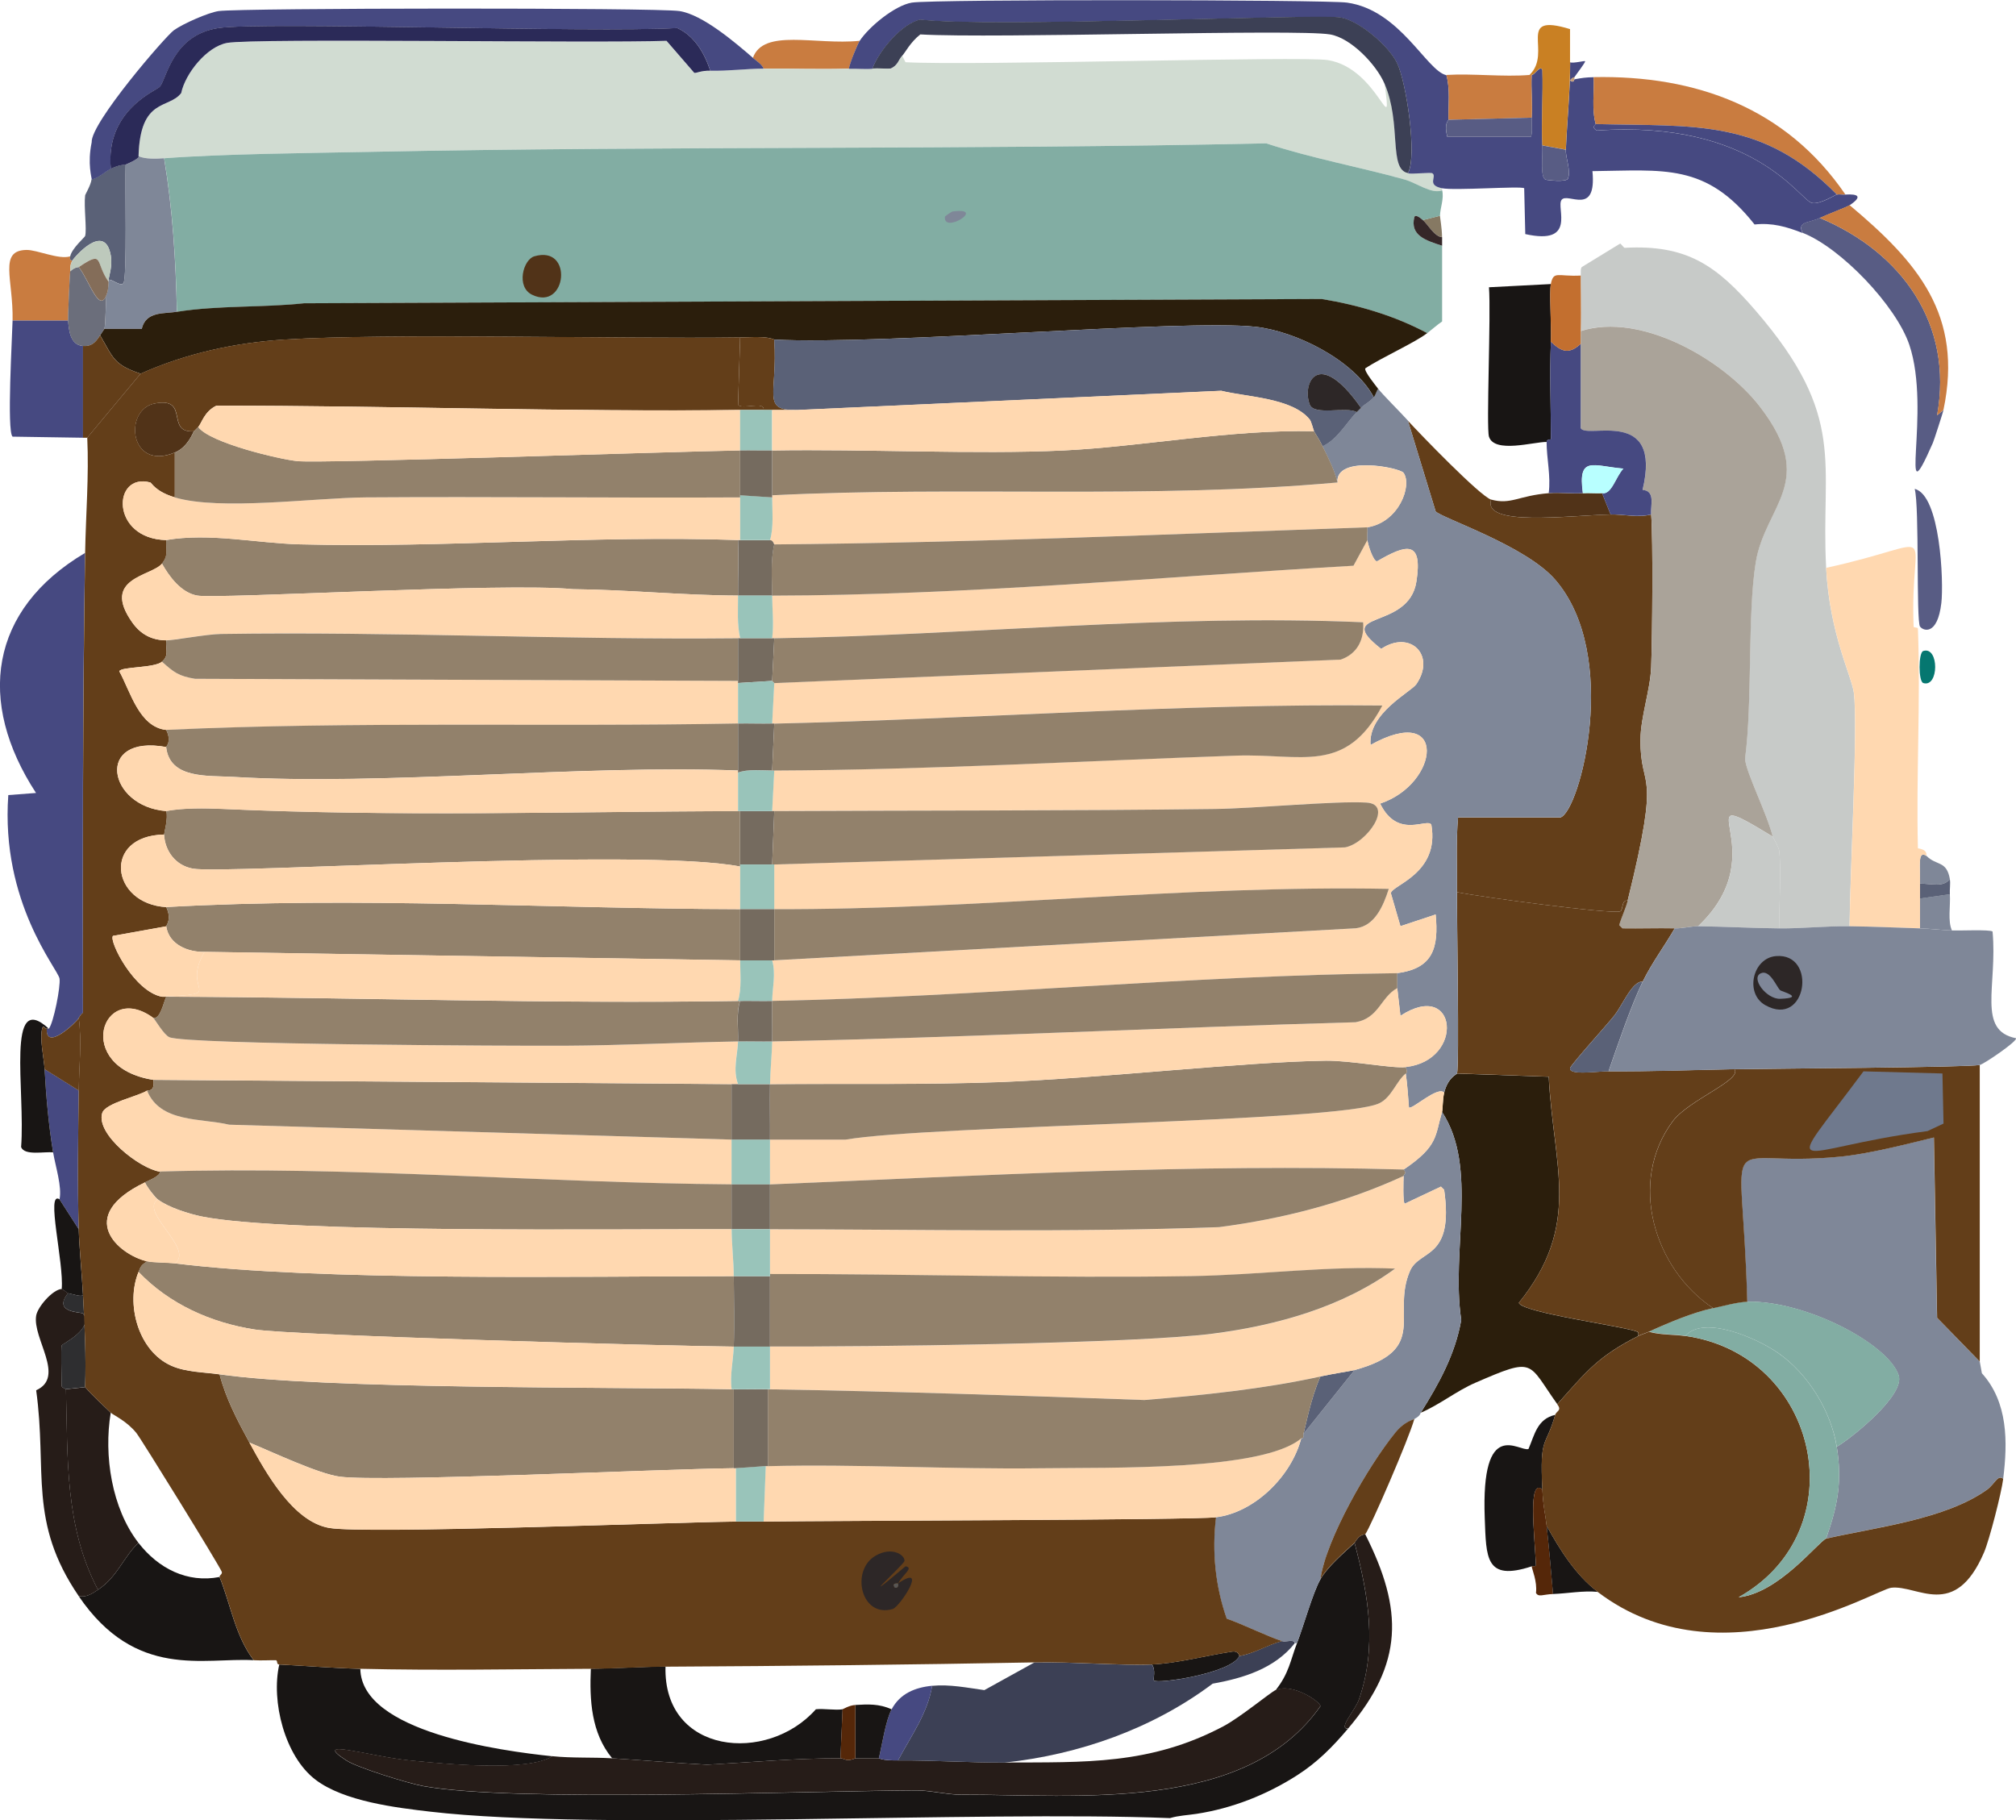 <?xml version="1.0" encoding="UTF-8"?>
<svg id="Camada_2" data-name="Camada 2" xmlns="http://www.w3.org/2000/svg" viewBox="0 0 277.06 250.16">
  <defs>
    <style>
      .cls-1 {
        fill: #c7cac8;
      }

      .cls-1, .cls-2, .cls-3, .cls-4, .cls-5, .cls-6, .cls-7, .cls-8, .cls-9, .cls-10, .cls-11, .cls-12, .cls-13, .cls-14, .cls-15, .cls-16, .cls-17, .cls-18, .cls-19, .cls-20, .cls-21, .cls-22, .cls-23, .cls-24, .cls-25, .cls-26, .cls-27, .cls-28, .cls-29, .cls-30, .cls-31, .cls-32, .cls-33, .cls-34, .cls-35 {
        stroke-width: 0px;
      }

      .cls-2 {
        fill: #633e19;
      }

      .cls-3 {
        fill: #585655;
      }

      .cls-4 {
        fill: #99c4ba;
      }

      .cls-5 {
        fill: #352728;
      }

      .cls-6 {
        fill: #c36f2f;
      }

      .cls-7 {
        fill: #3c4055;
      }

      .cls-8 {
        fill: #b8ffff;
      }

      .cls-9 {
        fill: #2b1e0c;
      }

      .cls-10 {
        fill: #5a6177;
      }

      .cls-11 {
        fill: #867963;
      }

      .cls-12 {
        fill: #ffd8b0;
      }

      .cls-13 {
        fill: #181514;
      }

      .cls-14 {
        fill: #057770;
      }

      .cls-15 {
        fill: #c97c40;
      }

      .cls-16 {
        fill: #c59d78;
      }

      .cls-17 {
        fill: #82ada3;
      }

      .cls-18 {
        fill: #d1dcd2;
      }

      .cls-19 {
        fill: #bdc9bc;
      }

      .cls-20 {
        fill: #6b6e7b;
      }

      .cls-21 {
        fill: #2e2e30;
      }

      .cls-22 {
        fill: #2d2727;
      }

      .cls-23 {
        fill: #552709;
      }

      .cls-24 {
        fill: #2b2a58;
      }

      .cls-25 {
        fill: #92816b;
      }

      .cls-26 {
        fill: #7f8798;
      }

      .cls-27 {
        fill: #464981;
      }

      .cls-28 {
        fill: #513318;
      }

      .cls-29 {
        fill: #846d59;
      }

      .cls-30 {
        fill: #aaa399;
      }

      .cls-31 {
        fill: #585c84;
      }

      .cls-32 {
        fill: #261c18;
      }

      .cls-33 {
        fill: #c98023;
      }

      .cls-34 {
        fill: #6f798d;
      }

      .cls-35 {
        fill: #756b5f;
      }
    </style>
  </defs>
  <g id="Camada_1-2" data-name="Camada 1">
    <g>
      <path class="cls-26" d="m272.08,187.12l.29,1.61c3.6,3.99,3.56,9.45,2.93,14.51-.72-.66-1.2.75-2.2,1.47-5.7,4.1-15.28,5.18-22.14,6.74,1.59-4.49,2.23-7.82,1.47-12.61,2.39-1.47,9.38-7.17,8.5-9.82-1.42-4.3-12.74-10.29-20.82-10.12-.68-25.63-4.38-18.26,12.75-19.94,3.98-.39,8.96-1.68,12.9-2.64l.44,24.78q2.93,3.01,5.86,6.01Z"/>
      <path class="cls-9" d="m225.16,183.6c-5.53,2.8-7.12,4.86-11.14,9.38-4.13-5.77-2.96-6.55-11.29-2.93-2.56,1.11-4.89,3.01-7.48,4.11,2.5-3.98,4.75-8.04,5.57-12.75-1.45-9.66,2.38-20.93-2.64-28.59.1-.32.08-1.81.29-2.64.54-2.13,1.72-2.49,1.76-2.64l12.61.44c.64,12.45,4.57,20.33-4.11,31.08.54,1.37,14.14,3.16,16.27,3.96.23.09.15.39.15.59Z"/>
      <path class="cls-27" d="m10.82,139.91c-.42.67-4.58,4.6-4.4,1.47.04-.05.25.05.29,0,.65-.79,1.64-5.82,1.47-6.89-.21-1.32-8.1-10.42-7.04-25.22l3.81-.29c-8.18-12.53-6.44-25.18,6.74-32.99-.35,21.06-.32,42.13-.29,63.19-.28.2-.41.45-.59.73Z"/>
      <g>
        <path class="cls-27" d="m9.36,44.03c.11,1.4.29,3.38,2.05,3.52v12.61l-9.68-.15c-.82-.65-.04-13.97,0-15.98h7.62Z"/>
        <path class="cls-15" d="m9.65,35.23c-.05.27-.07.6.29.59-.39.73-.21.91-.29,1.47-.07.44-.32,6.41-.29,6.74H1.73c.11-5.64-1.96-9.62,1.91-9.68,1.47-.02,4.45,1.37,6.01.88Z"/>
      </g>
      <path class="cls-27" d="m10.82,149.88c-.08,6.32-.19,12.74,0,19.06l-2.64-4.11c.36-1.73-.55-4.49-.88-6.45-.62-3.77-.96-7.62-1.17-11.44l4.69,2.93Z"/>
      <path class="cls-13" d="m6.72,141.37s-.25-.05-.29,0c-.13.14-.46-.51-.59-.15-.46,1.34.21,4.25.29,5.72.21,3.81.55,7.67,1.17,11.44-1.18-.15-3.92.49-4.4-.73.6-7.68-2.13-21.75,3.81-16.27Z"/>
      <path class="cls-31" d="m263.13,67.19c3.53.83,4.01,12.76,3.67,15.69-.54,4.56-2.52,3.81-2.93,3.23-.55-.77-.07-16.47-.73-18.91Z"/>
      <path class="cls-15" d="m118.14,5.62c-.28.43-1.35,3.04-1.47,3.81-3.88.13-7.84-.02-11.73,0-.3-.65-.95-1.02-1.47-1.47,1.45-4.1,8.58-1.74,14.66-2.35Z"/>
      <g>
        <path class="cls-2" d="m204.93,68.66c-1.21,3.77,10.6,2.18,16.42,2.05,1.79-.04,3.74.47,5.57,0,.27,3.55.16,16.62,0,20.96-.12,3.18-1.44,6.81-1.47,9.97-.05,7.4,2.96,3.08-1.76,22.14-.89-.15-.6,1.31-1.03,1.47-1.2.43-19.3-1.98-22.43-2.64.04-3.42-.15-6.85.15-10.26h14.07c2.68-.84,8.3-22.28-.73-32.69-4.07-4.69-15.62-8.46-16.42-9.38q-1.91-6.23-3.81-12.46c1.65,1.81,9.89,10.34,11.44,10.85Z"/>
        <path class="cls-28" d="m212.85,67.78c1.54-.13,3.14.1,4.69,0,.87-.05,1.76.04,2.64,0l1.17,2.93c-5.82.12-17.63,1.71-16.42-2.05,2.74.74,3.73-.54,7.92-.88Z"/>
      </g>
      <path class="cls-13" d="m8.18,164.83l2.64,4.11c.08,2.59.43,6.22.59,9.09-.44.19-1.25-.14-2.05-.29-.05,0-.83-.59-.88-.59.33-3.59-2.23-13.62-.29-12.32Z"/>
      <g>
        <path class="cls-13" d="m213.73,194.45c-1.32,4.65-2.13,2.69-1.76,10.26-1.99-1.62-1.11,5.9-.88,10.41.01.24-.59.12-.59.15-6.39,2.1-6.24-1.21-6.45-6.6-.54-14.1,4.75-9.09,6.01-9.53.84-1.93,1.18-4.12,3.67-4.69Z"/>
        <path class="cls-23" d="m211.97,204.71c.12,2.43.4,3.28.59,4.98.34,3.12.61,6.26.88,9.38-1.38.05-2.01.48-2.35-.15.2-1.57-.56-3.25-.59-3.67,0-.03.6.09.59-.15-.23-4.51-1.11-12.03.88-10.41Z"/>
        <path class="cls-13" d="m219.59,218.78c-2.07-.2-4.14.22-6.16.29-.27-3.13-.54-6.26-.88-9.38,1.85,3.32,3.97,6.76,7.04,9.09Z"/>
      </g>
      <path class="cls-26" d="m267.97,122.9c.11,1.58-.32,3.69.29,4.98-1.47-.06-2.96-.25-4.4-.29v-4.11l4.11-.59Z"/>
      <path class="cls-26" d="m264.75,117.62c1.4,1.42,2.77.59,3.23,3.23-1.01,1.14-2.5.59-4.11.59.05-2.36-.37-4.64.88-3.81Z"/>
      <path class="cls-10" d="m267.97,120.85c.1.57-.04,1.4,0,2.05l-4.11.59c0-.68-.01-1.37,0-2.05,1.61,0,3.1.56,4.11-.59Z"/>
      <path class="cls-14" d="m264.31,89.47c2.2-.71,2.18,5.1,0,4.4-.67-.22-.67-4.18,0-4.4Z"/>
      <path class="cls-11" d="m197.89,29.66c0,.15.29,1.75.29,2.93-1.06-.05-2.08-1.93-2.64-2.35l2.35-.59Z"/>
      <path class="cls-13" d="m91.46,229.05c-.32,12.07,13.99,13.41,20.67,5.86,1.12-.12,2.66.17,3.67,0l-.29,6.74c-6.13-.02-12.22.55-18.33.88-4.35-.23-8.7-.61-13.05-.88-2.89-3.48-3.12-8.03-2.93-12.32,3.39-.02,6.85-.27,10.26-.29Z"/>
      <path class="cls-2" d="m10.82,149.88l-4.69-2.93c-.08-1.47-.75-4.37-.29-5.72.12-.36.46.29.59.15-.19,3.13,3.98-.79,4.4-1.47.43,3.29.04,6.67,0,9.97Z"/>
      <g>
        <path class="cls-13" d="m30.17,216.73c1.55,3.85,2.15,8.09,4.69,11.44-6.84-.4-16.19,2.71-24.04-8.8,1.05.19,1.83-.34,2.64-.88,2.71-1.79,3.49-4.5,5.57-6.45,2.73,3.52,6.71,5.56,11.14,4.69Z"/>
        <path class="cls-32" d="m9.36,177.73c-2.21,2.76,1.9,2.58,2.05,2.79,1.53,2.16-2.83,4.13-2.93,4.4-.1.26-.02,4.52,0,5.57,0,.21.59.4.59.44.25,9.43-.17,18.91,4.4,27.56-.81.54-1.59,1.07-2.64.88-6.99-10.23-4.31-17.17-5.86-28.3,4.07-1.83-.53-7.11,0-10.26.2-1.19,2.24-3.57,3.52-3.67.05,0,.83.58.88.59Z"/>
        <path class="cls-32" d="m11.7,190.63c1.09,1.27,2.33,2.36,3.52,3.52-.98,5.86.13,13.14,3.81,17.89-2.08,1.95-2.86,4.66-5.57,6.45-4.57-8.66-4.15-18.13-4.4-27.56l2.64-.29Z"/>
        <path class="cls-21" d="m9.36,177.73c.81.15,1.61.49,2.05.29.23,4.22.44,8.38.29,12.61l-2.64.29s-.58-.22-.59-.44c-.02-1.05-.1-5.31,0-5.57.11-.27,4.46-2.24,2.93-4.4-.15-.21-4.26-.03-2.05-2.79Z"/>
      </g>
      <path class="cls-13" d="m170.33,227.58c-1.07,2.4-11.35,3.9-11.73,3.37-.15-.21.28-1.42-.29-2.2,3.51-.16,7.48-1.23,11-1.76.95-.14.97.6,1.03.59Z"/>
      <g>
        <path class="cls-18" d="m97.61,9.72c2.45.05,4.87-.28,7.33-.29,3.89-.02,7.85.13,11.73,0,1.07-.04,2.17.09,3.23,0,.82-.07,1.67.05,2.49,0,1.07-.44,1.1-1.24,1.61-1.76l.44.88c9.22.51,54.45-.87,58.06-.29,6.99,1.13,8.98,11.61,7.77,3.23,2.39,5.52.53,11.78,3.23,12.32.72.14,3.14-.17,3.37,0,.66.47-.86,1.62,1.32,2.05v.29c-1.39.59-3.55-1.03-5.13-1.47-6.3-1.75-12.83-2.93-19.06-4.98-41.03.91-82.12.34-123.15,1.17-8.5.17-20.21.27-28.3.88-1.03.08-2.59.14-3.52-.29.24-8.09,4.16-6.4,5.86-8.65.58-2.69,3.5-6.38,6.3-6.89,3.79-.7,50.65.07,60.4-.29l3.81,4.4c.29.08.87-.32,2.2-.29Z"/>
        <g>
          <path class="cls-10" d="m17.27,22.62c-.1,2.55.21,15.39-.29,16.27-.34.59-1.58-.57-2.05-.44.01-.43.57-1.86.29-3.37-.84-4.68-5.1.4-5.28.73-.37,0-.35-.32-.29-.59.22-1.08,2.01-2.62,2.05-2.79.25-.91-.19-4.01,0-5.57.02-.17.77-1.37.88-2.2.99-.22,1.77-1.04,2.64-1.47,1.23-.6,1.8-.5,2.05-.59Z"/>
          <path class="cls-26" d="m22.55,21.74c1.17,6.98,1.61,14.05,1.76,21.11-1.78.28-4.27-.11-4.84,2.35h-5.13c.21-.68.16-3.51.29-4.69,0-.09.23-.3.29-1.76,0-.1,0-.2,0-.29.47-.13,1.72,1.03,2.05.44.5-.88.19-13.73.29-16.27.12-.04,2-.84,1.76-1.17.93.43,2.48.37,3.52.29Z"/>
          <g>
            <path class="cls-17" d="m198.19,26.14c.3,1.14-.28,2.45-.29,3.52l-2.35.59c-.22-.17-.96-.86-1.17-.44-.64,2.57,1.63,3.26,3.81,3.96,0,3.47,0,6.94,0,10.41-.72.49-1.36,1.08-2.05,1.61-4.53-2.41-9.5-3.88-14.51-4.69l-139.86.59c-5.78.63-11.69.26-17.45,1.17-.15-7.06-.59-14.13-1.76-21.11,8.08-.61,19.79-.71,28.3-.88,41.03-.83,82.12-.26,123.15-1.17,6.23,2.05,12.76,3.23,19.06,4.98,1.58.44,3.74,2.06,5.13,1.47Z"/>
            <path class="cls-5" d="m195.55,30.25c.56.42,1.58,2.3,2.64,2.35,0,.39,0,.78,0,1.17-2.18-.7-4.46-1.39-3.81-3.96.21-.42.95.27,1.17.44Z"/>
            <path class="cls-28" d="m73.42,35.23c5.44-1.62,4.47,7.59-.29,5.28-2.24-1.08-1.23-4.82.29-5.28Z"/>
            <path class="cls-26" d="m130.89,29.07c4.82-.67-1.27,3.16-1.03.73.01-.12.96-.72,1.03-.73Z"/>
          </g>
        </g>
      </g>
      <g>
        <path class="cls-27" d="m103.48,7.96c.52.45,1.16.81,1.47,1.47-2.46.01-4.88.35-7.33.29-.8-2.4-2.14-4.76-4.54-5.86-11.73.68-56.97-.9-63.04,0-6.31.94-7.13,6.95-8.06,8.06-.45.54-7.54,3.21-6.74,11.29-.87.42-1.65,1.25-2.64,1.47.03-.25-.62-2.13,0-5.13-.15-2.66,10.16-14.58,11.29-15.39,1.23-.89,4.74-2.44,6.16-2.64,3.14-.43,60.2-.48,63.33,0,3.19.49,7.63,4.3,10.12,6.45Z"/>
        <path class="cls-24" d="m97.61,9.72c-1.33-.03-1.91.37-2.2.29l-3.81-4.4c-9.75.36-56.61-.4-60.4.29-2.8.52-5.73,4.2-6.3,6.89-1.71,2.25-5.63.56-5.86,8.65.24.34-1.64,1.13-1.76,1.17-.25.08-.82-.01-2.05.59-.79-8.08,6.29-10.75,6.74-11.29.93-1.11,1.75-7.13,8.06-8.06,6.07-.9,51.31.68,63.04,0,2.4,1.1,3.74,3.46,4.54,5.86Z"/>
      </g>
      <g>
        <path class="cls-17" d="m252.43,198.84c-.79-4.92-3.96-10.05-8.06-12.9-2.93-2.03-10.17-5.23-12.75-2.35-1.65-.23-3.39-.13-4.98-.59,2.58-1.18,6.06-2.65,8.8-3.23,1.33-.28,3.4-.85,4.69-.88,8.08-.17,19.4,5.81,20.82,10.12.88,2.66-6.12,8.36-8.5,9.82Z"/>
        <g>
          <path class="cls-2" d="m231.61,183.6c18.47,2.61,23.61,26.8,7.33,35.92,5.5-.54,10.87-7.55,12.02-8.06,6.86-1.56,16.43-2.64,22.14-6.74,1-.72,1.48-2.13,2.2-1.47-.23,1.89-1.9,8.41-2.64,10.12-4.03,9.37-9.15,4.41-12.75,4.84-2.11.25-23.5,13.36-40.32.59-3.07-2.33-5.18-5.77-7.04-9.09-.19-1.71-.47-2.55-.59-4.98-.37-7.57.44-5.61,1.76-10.26.17-.58.98-.59.29-1.47,4.02-4.53,5.61-6.58,11.14-9.38.48-.24.98-.36,1.47-.59,1.6.46,3.34.35,4.98.59Z"/>
          <path class="cls-17" d="m252.43,198.84c.77,4.79.13,8.12-1.47,12.61-1.15.51-6.52,7.52-12.02,8.06,16.28-9.12,11.14-33.31-7.33-35.92,2.58-2.88,9.83.31,12.75,2.35,4.11,2.85,7.28,7.98,8.06,12.9Z"/>
        </g>
      </g>
      <g>
        <path class="cls-1" d="m250.96,78.04c.49,9.13,3.5,14.82,3.81,17.15.59,4.43-.53,25.07-.59,32.11-3.16-.04-6.47.32-9.68.29,0-2.65.31-8.61,0-10.7-.08-.56-.85-1.79-.88-1.91-.86-3.36-3.66-8.78-3.81-10.7,1.04-7.69.31-19.88,1.47-26.98,1.29-7.91,8.55-11.04.59-21.4-4.95-6.44-16.34-13.06-24.63-10.41.09-2.84-.03-7.24,0-7.62.03-.41-.06-.93.15-1.17l5.28-3.23c.21.17.52.59.59.59,8.55-.47,12.63,2.39,18.03,8.65,12.66,14.68,8.9,20.88,9.68,35.33Z"/>
        <path class="cls-12" d="m264.75,117.62c-1.25-.83-.83,1.45-.88,3.81-.01.68,0,1.37,0,2.05v4.11c-3.19-.1-6.49-.25-9.68-.29.06-7.04,1.18-27.68.59-32.11-.31-2.33-3.32-8.02-3.81-17.15,16.42-3.58,11.44-6.35,12.02,8.06,0,.22.58.07.59.29.38,10.05-.25,20.14,0,30.2,1.45.21,1.12.97,1.17,1.03Z"/>
        <path class="cls-30" d="m243.63,114.98c-13.04-7.93.87,1.81-10.26,12.32-.96-.01-2.15.31-3.23.29-2.39-.05-4.79.04-7.18,0l-.44-.44c.31-1.12.9-2.26,1.17-3.37,4.72-19.06,1.71-14.73,1.76-22.14.02-3.16,1.35-6.79,1.47-9.97.16-4.35.27-17.42,0-20.96-.1-1.29.62-3.23-1.17-3.37,2.75-11.57-7.79-6.89-8.5-8.5,0-3.86-.01-7.72,0-11.58,0-.58-.02-1.18,0-1.76,8.29-2.65,19.68,3.97,24.63,10.41,7.97,10.36.7,13.49-.59,21.4-1.15,7.09-.43,19.28-1.47,26.98.15,1.92,2.95,7.34,3.81,10.7Z"/>
        <path class="cls-1" d="m243.63,114.98c.03.12.8,1.34.88,1.91.31,2.09,0,8.05,0,10.7-3.72-.03-7.44-.25-11.14-.29,11.13-10.5-2.78-20.25,10.26-12.32Z"/>
      </g>
      <g>
        <path class="cls-13" d="m185.28,237.55c-2.14,2.53-4.21,4.64-7.04,6.45-4.17,2.67-8.9,4.53-13.78,5.28-1.22.19-2.48.23-3.67.59-26.5-1.06-78.65,1.78-101.6-.88-4.75-.55-11.91-1.41-15.83-4.4-4.22-3.21-6.13-10.77-4.98-15.83,3.69.18,7.45.5,11.14.59.13,8.7,19.37,11.29,26.39,12.02-3.37,2.18-14.69,1.07-19.5.59-5.87-.59-13.73-3.18-8.8,0,1.57,1.01,8.5,3.14,10.56,3.52,12.37,2.25,52.15.67,67.73.59,1.92-.01,4.23.59,6.16.59,15.98-.04,39.12,2.54,49.41-12.17-.04-.62-3.86-3.24-6.16-2.2,1.85-2.33,2.04-4.13,2.93-6.45.94-2.45,2.17-6.93,3.23-8.8.94-1.66,3.24-3.67,4.69-4.98,1.91,7.23,3.13,14.28.59,21.55-.5,1.42-2.94,4.08-1.47,3.96Z"/>
        <path class="cls-32" d="m187.63,210.87c5.26,10.43,5.23,17.72-2.35,26.68-1.48.13.97-2.54,1.47-3.96,2.54-7.27,1.32-14.32-.59-21.55.75-1.34,1.41-1.1,1.47-1.17Z"/>
        <path class="cls-32" d="m75.91,241.36c2.7.28,5.51.13,8.21.29,4.35.27,8.7.65,13.05.88,6.11-.33,12.2-.9,18.33-.88.58,0,.78.54,2.05,0,1.08,0,2.15,0,3.23,0,.13,0,.38.31,2.64.29,4.89-.03,9.8.32,14.66.29,11.03-.05,19.97.35,30.05-4.98,2.36-1.25,6.45-4.65,7.18-4.98,2.3-1.04,6.11,1.58,6.16,2.2-10.28,14.71-33.43,12.13-49.41,12.17-1.92,0-4.24-.6-6.16-.59-15.59.08-55.37,1.66-67.73-.59-2.06-.37-8.99-2.51-10.56-3.52-4.93-3.18,2.93-.59,8.8,0,4.81.48,16.13,1.59,19.5-.59Z"/>
      </g>
      <g>
        <path class="cls-2" d="m272.08,146.36v40.76q-2.93-3.01-5.86-6.01l-.44-24.78c-3.95.96-8.92,2.25-12.9,2.64-17.13,1.68-13.44-5.69-12.75,19.94-1.29.03-3.36.6-4.69.88-8.13-5.4-11.73-17.32-5.57-25.66,2.19-2.97,9.58-5.68,8.5-7.18,4.66-.09,32.07-.24,33.72-.59Z"/>
        <path class="cls-34" d="m256.1,147.24q5.42.15,10.85.29l.15,6.89-2.2,1.03c-19.03,2.5-20.34,7.33-8.8-8.21Z"/>
      </g>
      <g>
        <path class="cls-27" d="m198.77,10.31c.54,1.92.27,4.16.29,6.16,0,.12-.66.45-.15,2.35h11.44c.3-.21.11-2.13.15-2.64.13-1.94-.1-3.92,0-5.86.45-.05,1.14-1.38,1.47-.73.11,3.46-.15,6.95,0,10.41.07,1.6-.32,4.36.44,4.69.14.06,2.86.4,3.08-.15.43-1.08-.34-2.85-.29-3.96.16-3.95.6-8.08.59-12.02.37.18,2-.24,2.05-.15.08.15-1.24,1.83-1.47,2.2-.02.03-.27,0-.59.44.53.46.56-.14.59-.15,1.04-.19,1.55-.27,2.64-.29.11,2.16-.28,4.31.29,6.45.01.04-.68.4.15.88,21.77-1.5,27.93,9.66,29.61,9.97,1.08.2,3.2-1.14,3.37-1.17.33-.06.79.02,1.17,0,1.79-.11,2.4.26.59,1.47-.44.29-3.07,1.26-4.11,1.76-1.43.69-3.15.43-2.35,2.05-2.23-.87-4.17-1.43-6.6-1.17-6.68-8.46-12.45-7.44-22.28-7.33.61,6.34-3.44,2.82-4.25,3.96-.76,1.06,2.13,6.27-4.98,4.69l-.15-6.3c-.46-.33-9.55.35-11.29,0-2.18-.43-.66-1.59-1.32-2.05-.23-.17-2.66.14-3.37,0,1.32-2.35-.23-12.51-1.47-15.1-1.14-2.39-5.16-5.83-7.77-6.3-2.84-.52-48.39,1.42-57.76.29-2.53.5-5.7,4.29-6.6,6.74-1.06.09-2.16-.04-3.23,0,.11-.77,1.19-3.38,1.47-3.81,1.28-1.96,4.86-4.9,7.18-5.28,2.95-.48,56.85-.41,59.82,0,7.29,1.02,10.9,9.34,13.63,9.97Z"/>
        <path class="cls-15" d="m253.6,26.73c-.39.02-.84-.06-1.17,0-10.2-10.44-19.5-9.34-33.13-9.68-.58-2.14-.18-4.29-.29-6.45,14.07-.28,26.49,4.25,34.6,16.13Z"/>
        <path class="cls-31" d="m250.09,29.95c11.31,4.72,18.39,14.66,16.13,27.12l.88-.73c-.07.32-1.33,4.25-1.47,4.54-4.94,11.24-.15-4.39-3.23-13.49-1.82-5.38-9.4-13.33-14.66-15.39-.81-1.62.92-1.36,2.35-2.05Z"/>
        <path class="cls-15" d="m210.21,10.31c.1,0,.2.01.29,0-.1,1.94.13,3.93,0,5.86l-11.44.29c-.02-2,.25-4.24-.29-6.16,3.66-.22,7.85.3,11.44,0Z"/>
        <path class="cls-33" d="m215.78,8.55c.01,3.94-.42,8.07-.59,12.02l-3.23-.59c-.15-3.46.11-6.95,0-10.41-.33-.64-1.02.69-1.47.73-.1.01-.2,0-.29,0,3.25-3.11-2.05-8.63,5.57-6.3,0,1.51,0,3.03,0,4.54Z"/>
        <path class="cls-15" d="m254.19,28.19c9.38,7.87,15.63,15.09,12.9,28.15l-.88.73c2.27-12.46-4.82-22.41-16.13-27.12,1.04-.5,3.67-1.47,4.11-1.76Z"/>
        <path class="cls-16" d="m216.37,10.89s-.06.61-.59.15c.32-.44.57-.41.59-.44v.29Z"/>
        <path class="cls-7" d="m193.49,23.79c-2.7-.54-.83-6.8-3.23-12.32-1.12-2.59-4.59-6.26-7.48-6.74-4.68-.78-46.05.59-56.3,0-1.38,1.07-2.1,2.54-2.49,2.93-.52.52-.55,1.32-1.61,1.76-.82.05-1.67-.07-2.49,0,.9-2.46,4.07-6.24,6.6-6.74,9.38,1.13,54.92-.81,57.76-.29,2.61.48,6.63,3.91,7.77,6.3,1.24,2.59,2.78,12.75,1.47,15.1Z"/>
        <path class="cls-27" d="m252.43,26.73c-.18.03-2.3,1.37-3.37,1.17-1.69-.31-7.84-11.47-29.61-9.97-.82-.48-.14-.84-.15-.88,13.63.34,22.93-.76,33.13,9.68Z"/>
        <path class="cls-31" d="m199.07,16.46l11.44-.29c-.04.51.15,2.43-.15,2.64h-11.44c-.51-1.89.15-2.23.15-2.35Z"/>
        <path class="cls-31" d="m215.19,20.57c-.05,1.11.73,2.88.29,3.96-.22.55-2.94.21-3.08.15-.76-.34-.37-3.09-.44-4.69l3.23.59Z"/>
      </g>
      <g>
        <path class="cls-13" d="m213.14,39.04c-.23,1.16.09,5.62,0,7.92-.18,4.55,0,8.82,0,13.34,0,.23-.59,0-.59.44-1.73-.03-7.18,1.62-7.92-.73-.39-1.26.29-16.77,0-20.53l8.5-.44Z"/>
        <g>
          <path class="cls-27" d="m217.24,47.25c-.01,3.86,0,7.72,0,11.58.72,1.61,11.26-3.06,8.5,8.5,1.79.14,1.08,2.08,1.17,3.37-1.84.47-3.78-.04-5.57,0l-1.17-2.93c1.32.26,1.91-2.33,2.93-3.37-4.19-.36-6.28-1.84-5.57,3.37-1.55.1-3.15-.13-4.69,0,.31-2.32-.29-4.75-.29-7.04,0-.45.59-.21.59-.44,0-4.52-.18-8.79,0-13.34,1.46,1.43,2.52,1.77,4.11.29Z"/>
          <path class="cls-6" d="m217.24,37.87c-.03.38.09,4.79,0,7.62-.02.57,0,1.17,0,1.76-1.58,1.48-2.64,1.13-4.11-.29.09-2.3-.23-6.76,0-7.92.38-1.89.94-1,4.11-1.17Z"/>
          <path class="cls-8" d="m220.18,67.78c-.88.04-1.77-.05-2.64,0-.71-5.21,1.38-3.73,5.57-3.37-1.03,1.04-1.61,3.63-2.93,3.37Z"/>
        </g>
      </g>
      <g>
        <path class="cls-7" d="m177.95,225.82c-2.73,3.48-7.09,4.83-11.29,5.57-8.27,6.2-18.34,9.75-28.59,10.85-4.86.02-9.78-.33-14.66-.29,1.75-3.31,4.09-6.5,4.69-10.26,2.41-.23,4.81.26,7.18.59l6.89-3.81c4.96-.09,12.29.47,16.13.29.58.78.14,1.99.29,2.2.38.53,10.65-.97,11.73-3.37,2.02-.32,3.89-1.55,5.86-2.05.59.17,1.7-.31,1.76.29Z"/>
        <path class="cls-27" d="m128.11,231.68c-.6,3.76-2.94,6.95-4.69,10.26-2.26.01-2.51-.29-2.64-.29.44-1.82.94-5.21,1.76-6.74,1.16-2.17,3.23-3,5.57-3.23Z"/>
      </g>
      <g>
        <path class="cls-13" d="m122.54,234.91c-.82,1.54-1.32,4.92-1.76,6.74-1.08,0-2.15,0-3.23,0v-7.33c1.75-.1,3.24-.18,4.98.59Z"/>
        <path class="cls-23" d="m117.55,234.32v7.33c-1.28.54-1.47,0-2.05,0l.29-6.74c.09-.02.92-.54,1.76-.59Z"/>
      </g>
      <g>
        <path class="cls-20" d="m10.82,36.7c1.46,1.9,2.83,6.48,3.81,3.81-.13,1.18-.09,4.01-.29,4.69-.02.05-.45.66-.59.88-.61,1-1.18,1.56-2.35,1.47-1.76-.14-1.94-2.11-2.05-3.52-.03-.34.23-6.3.29-6.74.71-.64,1.12-.55,1.17-.59Z"/>
        <path class="cls-19" d="m14.93,38.46c0,.1,0,.2,0,.29-1.95-2.74-.55-4.44-4.11-2.05-.05.04-.46-.05-1.17.59.08-.56-.09-.73.29-1.47.18-.34,4.44-5.41,5.28-.73.27,1.51-.28,2.94-.29,3.37Z"/>
        <path class="cls-29" d="m14.93,38.75c-.06,1.46-.28,1.67-.29,1.76-.98,2.66-2.35-1.91-3.81-3.81,3.55-2.38,2.16-.69,4.11,2.05Z"/>
      </g>
      <g>
        <path class="cls-2" d="m223.7,123.78c-.28,1.12-.86,2.25-1.17,3.37l.44.44c2.39.04,4.79-.05,7.18,0-1.42,2.47-3.15,4.76-4.4,7.33-1.37-.17-2.77,3.17-3.81,4.54-.82,1.09-6.07,6.86-6.16,7.33-.2,1.05,3.75.43,5.28.44,5.79.04,11.52-.18,17.3-.29,1.08,1.5-6.31,4.21-8.5,7.18-6.15,8.33-2.56,20.25,5.57,25.66-2.74.58-6.22,2.04-8.8,3.23-.49.23-.99.34-1.47.59,0-.2.08-.5-.15-.59-2.14-.8-15.74-2.59-16.27-3.96,8.68-10.75,4.75-18.63,4.11-31.08l-12.61-.44c.34-1.2-.04-21.29,0-24.92,3.13.65,21.23,3.07,22.43,2.64.43-.15.14-1.62,1.03-1.47Z"/>
        <g>
          <path class="cls-10" d="m225.75,134.92c-1.59,3.27-3.45,8.73-4.69,12.32-1.53-.01-5.48.61-5.28-.44.09-.47,5.34-6.24,6.16-7.33,1.04-1.37,2.44-4.72,3.81-4.54Z"/>
          <g>
            <path class="cls-26" d="m244.51,127.59c3.21.03,6.51-.34,9.68-.29,3.19.04,6.48.19,9.68.29,1.44.05,2.93.23,4.4.29.83.04,5.35-.16,5.57.15.69,7.47-2.19,13.6,3.23,14.66.15.45-4.42,3.55-4.98,3.67-1.65.34-29.06.5-33.72.59-5.78.11-11.51.34-17.3.29,1.24-3.59,3.1-9.04,4.69-12.32,1.25-2.57,2.98-4.86,4.4-7.33,1.08.02,2.26-.3,3.23-.29,3.7.04,7.43.26,11.14.29Z"/>
            <g>
              <path class="cls-22" d="m244.07,131.4c5.73-.48,4.24,9.96-1.47,6.74-2.84-1.6-1.75-6.47,1.47-6.74Z"/>
              <path class="cls-26" d="m242.02,133.75c1.25-.51,2.15,1.93,2.64,2.35.2.17,3.54,1.04,0,1.17-1.93.07-4.13-2.91-2.64-3.52Z"/>
            </g>
          </g>
        </g>
      </g>
      <g>
        <path class="cls-26" d="m193.49,57.81q1.91,6.23,3.81,12.46c.8.92,12.35,4.69,16.42,9.38,9.04,10.41,3.41,31.85.73,32.69h-14.07c-.3,3.41-.11,6.84-.15,10.26-.04,3.64.34,23.72,0,24.92-.04.15-1.22.51-1.76,2.64-.85-.97-4.42,2.37-4.84,2.05-.13-1.59-.21-3.1-.44-4.69,0-.04.35.11,0-.88,8.14-.89,7.12-12.15-.73-7.04l-.44-3.81v-2.05c4.95-.64,5.71-3.51,5.28-8.06l-4.84,1.61-1.32-4.54c.16-1.12,6.72-2.68,5.57-9.38-.44-1.08-4.6,2.09-7.04-2.93,8.2-2.73,9.33-13.98-1.32-8.06-.36-4.39,5.57-7.28,6.3-8.36,2.73-4.02-.89-7.49-4.84-4.84-6.87-5.38,3.78-2.42,4.84-9.24.89-5.71-1.32-5.19-5.42-2.79-.57-.09-1.25-2.39-1.32-2.93-.07-.57.05-1.18,0-1.76,4.36-.69,6.19-5.76,4.98-7.48-.51-.72-9.37-2.48-9.09,1.32-.41-1.71-1.29-3.41-2.05-4.98,1.97-.87,3.27-3.18,4.69-4.69.2-.21.39-.38.59-.59.49-.51,1.19-.77,1.76-1.47.26-.32.35-.82.59-1.17.58.78,2.96,3.14,4.11,4.4Z"/>
        <path class="cls-9" d="m196.13,45.79c-1.72,1.33-6.25,3.34-8.5,4.84-.17.4,1.43,2.35,1.76,2.79-.23.35-.33.86-.59,1.17-2.74-5.13-10.76-9.08-16.27-9.68-9.95-1.08-51.25,2.54-66.12,1.76-1.11-.51-3.27-.31-4.69-.29-16.99.22-48.43-.6-62.6.29-6.83.43-13.54,1.9-19.79,4.69-3.74-1.26-3.75-2.17-5.57-5.28.13-.22.57-.83.59-.88h5.13c.57-2.45,3.06-2.06,4.84-2.35,5.76-.91,11.67-.55,17.45-1.17l139.86-.59c5.02.82,9.99,2.28,14.51,4.69Z"/>
        <path class="cls-2" d="m19.32,51.36l-7.33,8.8h-.59v-12.61c1.16.09,1.74-.47,2.35-1.47,1.82,3.11,1.83,4.02,5.57,5.28Z"/>
        <path class="cls-2" d="m106.41,46.67c.51,7.56-1.9,9.78,3.23,9.68h-4.69c.16-1.31-3.01.03-3.52-.73l.29-9.24c1.42-.02,3.58-.22,4.69.29Z"/>
        <path class="cls-28" d="m26.65,59.27c-.13.15-.81,2.18-2.64,2.93-6.27,2.58-7.04-5.9-2.79-6.74,4.94-.98,1.44,4.1,5.42,3.81Z"/>
        <path class="cls-10" d="m188.8,54.58c-.57.69-1.27.96-1.76,1.47-5.89-8.43-8.15-3.32-7.04-.44.61,1.57,5.08.2,6.45,1.03-1.43,1.51-2.72,3.82-4.69,4.69-.36-.74-.74-1.36-1.17-2.05-.07-.11-.37-1.34-.59-1.61-2.4-2.99-8.63-3.09-12.17-3.96q-29.1,1.32-58.2,2.64c-5.12.11-2.72-2.11-3.23-9.68,14.87.78,56.17-2.84,66.12-1.76,5.52.6,13.53,4.54,16.27,9.68Z"/>
        <path class="cls-22" d="m187.04,56.05c-.2.21-.39.38-.59.59-1.37-.82-5.84.54-6.45-1.03-1.12-2.88,1.14-7.99,7.04.44Z"/>
        <g>
          <path class="cls-26" d="m195.25,194.15c-.1.51-.84.83-.88.88-.1.12-1.29.25-2.64,1.91-3.73,4.58-9.48,14.58-10.26,20.09-1.05,1.87-2.28,6.35-3.23,8.8h-.29c-.06-.6-1.17-.12-1.76-.29-1.71-.5-5.52-2.37-7.62-3.08-1.56-4.44-2.04-9.24-1.47-13.93,5.33-.65,10.38-5.66,11.73-10.85.45.02.22-.4.29-.59l7.04-8.8c10.35-2.81,5-7.64,7.62-13.63,1.32-3.02,6.07-1.5,4.69-11.14l-.44-.44-4.98,2.35c-.27-.21-.17-3.26-.15-3.81.02-.34.47-.26,0-.88,4.8-3.25,4.29-4.6,5.28-7.92,5.02,7.66,1.19,18.93,2.64,28.59-.82,4.71-3.07,8.77-5.57,12.75Z"/>
          <path class="cls-2" d="m194.37,195.03c-.76,2.74-6,14.81-6.74,15.83-.06.08-.71-.16-1.47,1.17-1.45,1.31-3.75,3.32-4.69,4.98.78-5.5,6.54-15.5,10.26-20.09,1.35-1.66,2.53-1.78,2.64-1.91Z"/>
          <path class="cls-10" d="m186.16,188.29l-7.04,8.8c.21-.58.97-4.85,2.35-7.92,1.83-.4,4.22-.75,4.69-.88Z"/>
        </g>
        <g>
          <path class="cls-2" d="m101.72,46.37l-.29,9.24c.51.76,3.68-.57,3.52.73-1.07,0-2.15-.01-3.23,0-23.95.29-48.02-.6-71.98-.59-1.65.79-2.02,2.38-2.49,2.93-.15.18-.43.41-.59.59-3.99.29-.48-4.79-5.42-3.81-4.26.84-3.49,9.33,2.79,6.74v6.16c-2.69-.81-3.18-2-3.37-2.05-5.22-1.4-5.51,7.75,2.2,7.92-.04,1.39.31,2.12-.59,3.23-1.4,1.75-8.41,1.94-4.11,8.06,1.15,1.64,2.67,2.47,4.69,2.49-.1,1.31.41,2.08-.59,2.93-1.05.9-5.65.66-5.86,1.32,1.55,2.81,2.71,7.64,6.45,8.06.79,1.62-.01,2.23,0,2.35-9.85-1.81-8.1,8.19,0,8.8.3.94-.3,3.06-.29,3.23-8.53.16-7.34,9.54.29,9.97.8,1.68-.02,2.51,0,2.64l-7.33,1.32c-.58.7,2.92,7.65,6.74,8.36.18.03.4-.02.59,0-.41.91-.81,3.04-1.76,2.93-7.09-5.23-11.09,6.77,0,8.5.21,1.7-.76,1.39-.88,1.47-1.25.8-5.73,1.71-6.16,3.08-.92,2.93,5.2,7.68,7.92,8.06.09.58-1.42,1.16-2.05,1.47-9.73,4.69-3.61,9.94.29,10.85-.8.56-.82.61-1.17,1.47-1.79,4.32-.09,10.88,4.54,12.9,2.04.89,4.45.86,6.6,1.17.87,3.35,2.46,6.36,4.11,9.38,2.22,4.07,5.98,10.91,11,11.73,5.21.85,45.66-.75,55.86-.88,1.27-.02,2.54.02,3.81,0,9.83-.13,59.08-.21,62.16-.59-.58,4.69-.09,9.49,1.47,13.93,2.1.71,5.91,2.58,7.62,3.08-1.98.51-3.84,1.73-5.86,2.05-.06,0-.08-.73-1.03-.59-3.52.53-7.48,1.6-11,1.76-3.84.17-11.17-.39-16.13-.29-16.89.32-33.84.5-50.73.59-3.42.02-6.87.28-10.26.29-10.53.05-21.14.25-31.67,0-3.69-.09-7.45-.4-11.14-.59-.44-.02-.19-.41-.44-.59-1.04-.01-2.03.06-3.08,0-2.54-3.34-3.14-7.58-4.69-11.44-.09-.21.44-.38.29-.73-.44-1.03-11.03-18.19-11.73-19.06-1.32-1.65-3.2-2.47-3.52-2.79-1.19-1.16-2.43-2.25-3.52-3.52.15-4.22-.07-8.39-.29-12.61-.15-2.87-.51-6.5-.59-9.09-.19-6.32-.08-12.74,0-19.06.04-3.3.43-6.68,0-9.97.18-.28.31-.53.59-.73-.03-21.06-.05-42.13.29-63.19.09-5.27.54-10.55.29-15.83l7.33-8.8c6.25-2.79,12.96-4.26,19.79-4.69,14.17-.89,45.61-.07,62.6-.29Z"/>
          <path class="cls-22" d="m123.42,217.61s-.97-.12-.44.59c.63.11.4-.56.44-.59,4.27-2.9.24,3.23-.73,3.52-4.38,1.29-5.84-5.33-2.35-7.33,2.26-1.3,4.04-.09,3.96.73-.05.48-7.44,7.14.15.73,1.13.21-.21.96-1.03,2.35Z"/>
          <path class="cls-3" d="m123.42,217.61s.19.7-.44.59c-.53-.71.42-.55.44-.59Z"/>
        </g>
        <g>
          <path class="cls-25" d="m100.55,190.93c.1,0,.2,0,.29,0v10.85c-10.71.14-48.12,1.92-54.1,1.17-2.92-.37-9.37-3.42-12.46-4.69-1.64-3.02-3.23-6.03-4.11-9.38,14.25,2.05,53.08,1.73,70.37,2.05Z"/>
          <path class="cls-25" d="m24.02,173.63c20.15,2.49,55.37,1.76,76.82,1.76.02,3.21.11,6.47,0,9.68-9.75-.08-60.55-1.53-65.83-2.35-6.01-.92-11.76-3.49-15.98-7.92.35-.86.38-.91,1.17-1.47.86.2,2.81.17,3.81.29Z"/>
          <path class="cls-12" d="m100.55,156.62c0,2.05,0,4.11,0,6.16-26.2-.2-52.39-2.54-78.58-1.76-2.72-.39-8.84-5.13-7.92-8.06.43-1.37,4.91-2.28,6.16-3.08,1.79,4.46,7.46,3.77,11.29,4.69q34.53,1.03,69.05,2.05Z"/>
          <path class="cls-25" d="m101.42,111.47c.1,0,.2,0,.29,0v7.62c-13.59-2.66-70.9,1.08-75.21.29-2.38-.44-3.83-2.4-3.96-4.69,0-.16.59-2.29.29-3.23,2.38-.45,5.34-.4,7.77-.29,23.59,1.08,47.19.39,70.81.29Z"/>
          <path class="cls-12" d="m100.84,185.06c-.07,1.93-.55,3.9-.29,5.86-17.29-.32-56.12,0-70.37-2.05-2.15-.31-4.56-.28-6.6-1.17-4.63-2.03-6.33-8.58-4.54-12.9,4.22,4.42,9.98,6.99,15.98,7.92,5.28.81,56.07,2.26,65.83,2.35Z"/>
          <path class="cls-25" d="m101.72,124.95c0,2.35,0,4.69,0,7.04q-36.8-.59-73.6-1.17c-2.27.06-4.91-.99-5.28-3.52-.02-.13.8-.95,0-2.64,26.22-1.47,52.6.23,78.88.29Z"/>
          <path class="cls-25" d="m100.55,162.78c0,2.05-.01,4.11,0,6.16-15.09-.06-61.38.59-72.86-1.76-1.74-.36-4.59-1.25-6.01-2.35-.41-.32-1.51-1.73-1.76-2.35.63-.3,2.14-.89,2.05-1.47,26.2-.78,52.38,1.56,78.58,1.76Z"/>
          <path class="cls-25" d="m101.42,74.23c.11,2.54-.02,5.08,0,7.62-7.54-.02-15.18-.81-22.72-.88-9.3-.94-48.81,1.39-51.61.88-2.2-.4-3.81-2.56-4.84-4.4.89-1.11.54-1.83.59-3.23,5.99-1.02,12.41.43,18.33.59,20.08.51,40.17-1.27,60.26-.59Z"/>
          <path class="cls-12" d="m22.26,90.94c1.63,1.45,2.28,1.98,4.54,2.35l74.62.29v5.86c-26.21.5-52.39-.34-78.58.88-3.74-.42-4.9-5.25-6.45-8.06.21-.66,4.81-.42,5.86-1.32Z"/>
          <path class="cls-12" d="m101.42,81.85c.01,1.96-.15,3.92.29,5.86-.1,0-.2,0-.29,0-23.69.24-47.42-.95-71.1-.59-1.96.03-6.5.89-7.48.88-2.02-.02-3.54-.85-4.69-2.49-4.31-6.12,2.7-6.32,4.11-8.06,1.03,1.84,2.64,3.99,4.84,4.4,2.8.51,42.3-1.82,51.61-.88,7.55.07,15.19.86,22.72.88Z"/>
          <path class="cls-25" d="m101.42,99.44v6.45c-21.37-.83-48.85,2.11-69.35.88-3.46-.21-8.76.33-9.24-4.11-.01-.12.79-.72,0-2.35,26.19-1.22,52.37-.38,78.58-.88Z"/>
          <path class="cls-12" d="m178.83,197.67c-1.35,5.19-6.39,10.2-11.73,10.85-3.09.38-52.34.46-62.16.59q.15-3.81.29-7.62h.29c12.46-.3,24.93.45,37.38.29,9.78-.13,30.58.4,35.92-4.11Z"/>
          <path class="cls-25" d="m100.55,149v7.62q-34.53-1.03-69.05-2.05c-3.83-.92-9.5-.23-11.29-4.69.12-.08,1.09.24.88-1.47l79.46.59Z"/>
          <path class="cls-12" d="m22.55,114.69c.13,2.29,1.58,4.26,3.96,4.69,4.31.79,61.62-2.95,75.21-.29,0,1.95,0,3.91,0,5.86-26.28-.06-52.66-1.76-78.88-.29-7.64-.43-8.82-9.81-.29-9.97Z"/>
          <path class="cls-12" d="m24.02,68.36c6.21,1.86,19.21.05,26.24,0,17.15-.12,34.31.09,51.46,0v5.86h-.29c-20.09-.69-40.18,1.1-60.26.59-5.92-.15-12.34-1.61-18.33-.59-7.71-.17-7.42-9.32-2.2-7.92.19.05.68,1.25,3.37,2.05Z"/>
          <path class="cls-12" d="m21.08,139.91c.18.14,1.46,2.33,2.2,2.64,2.51,1.04,47.57,1.2,54.24,1.17,7.94-.03,15.95-.44,23.9-.59-.07,1.93-.74,3.91,0,5.86-.29,0-.59,0-.88,0l-79.46-.59c-11.09-1.73-7.09-13.73,0-8.5Z"/>
          <path class="cls-25" d="m101.72,61.91v6.45c-17.15.09-34.31-.12-51.46,0-7.03.05-20.03,1.86-26.24,0v-6.16c1.83-.76,2.51-2.78,2.64-2.93.16-.18.43-.41.59-.59,1.54,2.17,11.19,4.45,13.63,4.69,3.45.34,49.97-1.27,60.84-1.47Z"/>
          <path class="cls-25" d="m101.42,137.56c.1,0,.2,0,.29,0-.57,1.71-.23,3.76-.29,5.57-7.95.14-15.96.55-23.9.59-6.67.03-51.74-.14-54.24-1.17-.74-.3-2.02-2.5-2.2-2.64.95.1,1.35-2.02,1.76-2.93,26.19.09,52.39,1.01,78.58.59Z"/>
          <path class="cls-12" d="m101.72,56.34v5.57c-10.87.2-57.39,1.8-60.84,1.47-2.45-.24-12.09-2.52-13.63-4.69.47-.55.84-2.14,2.49-2.93,23.96-.02,48.03.88,71.98.59Z"/>
          <path class="cls-25" d="m101.42,87.72v5.86l-74.62-.29c-2.26-.37-2.92-.9-4.54-2.35,1-.85.48-1.62.59-2.93.97.01,5.52-.85,7.48-.88,23.68-.36,47.41.83,71.1.59Z"/>
          <path class="cls-12" d="m22.84,102.67c.47,4.44,5.78,3.9,9.24,4.11,20.5,1.23,47.98-1.71,69.35-.88v5.57c-23.62.09-47.22.78-70.81-.29-2.43-.11-5.39-.15-7.77.29-8.1-.61-9.85-10.6,0-8.8Z"/>
          <path class="cls-12" d="m100.84,201.78c.1,0,.2,0,.29,0v7.33c-10.2.13-50.65,1.73-55.86.88-5.01-.82-8.78-7.66-11-11.73,3.1,1.28,9.54,4.33,12.46,4.69,5.98.75,43.39-1.03,54.1-1.17Z"/>
          <path class="cls-12" d="m101.72,131.99c0,1.79.23,3.89-.29,5.57-26.19.42-52.39-.5-78.58-.59-.19-.02-.4.03-.59,0,9.22-.41,2.47-.54,5.86-6.16q36.8.59,73.6,1.17Z"/>
          <path class="cls-12" d="m28.12,130.82c-3.39,5.61,3.36,5.75-5.86,6.16-3.82-.7-7.32-7.65-6.74-8.36l7.33-1.32c.36,2.53,3.01,3.57,5.28,3.52Z"/>
          <path class="cls-12" d="m19.91,162.49c.25.61,1.35,2.03,1.76,2.35-2.54,1.77,5.12,6.83,2.35,8.8-1.01-.12-2.95-.09-3.81-.29-3.9-.91-10.02-6.16-.29-10.85Z"/>
          <path class="cls-4" d="m105.24,201.48q-.15,3.81-.29,7.62c-1.27.02-2.54-.02-3.81,0v-7.33l4.11-.29Z"/>
          <path class="cls-4" d="m104.94,56.34h1.17v5.57c-1.47.03-2.93-.03-4.4,0v-5.57c1.07-.01,2.15,0,3.23,0Z"/>
          <path class="cls-12" d="m192.03,133.75c-28.67.31-57.25,3.23-85.91,3.81.04-1.87.53-3.7,0-5.57h.29l79.9-4.4c2.63-.32,3.81-3.1,4.54-5.42-28.19-.53-56.27,2.87-84.45,2.79v-6.16q39.22-1.17,78.44-2.35c3.01-.56,6.74-5.94,2.93-6.16-4.41-.25-15.27.81-20.82.88-20.17.26-40.37.19-60.55.29-.1,0-.2,0-.29,0l.29-5.57c21.17-.09,42.33-1.33,63.48-2.05,8.95-.31,15.01,2.68,20.09-6.89-27.88-.3-55.7,1.85-83.57,2.49-.1,0-.2,0-.29,0l.29-5.57q38.92-1.61,77.85-3.23c2.3-.8,3.25-2.78,3.08-5.13-26.98-1.17-53.94,1.78-80.93,2.2-.1,0-.2,0-.29,0,.25-1.96.01-3.92,0-5.86,26.58-.04,53.41-2.56,79.9-4.11l1.91-3.52c.07.54.75,2.84,1.32,2.93,4.11-2.4,6.31-2.92,5.42,2.79-1.06,6.81-11.71,3.85-4.84,9.24,3.94-2.65,7.57.82,4.84,4.84-.73,1.08-6.67,3.97-6.3,8.36,10.65-5.92,9.52,5.33,1.32,8.06,2.44,5.02,6.6,1.85,7.04,2.93,1.15,6.7-5.41,8.26-5.57,9.38l1.32,4.54,4.84-1.61c.43,4.55-.33,7.42-5.28,8.06Z"/>
          <path class="cls-12" d="m198.48,150.17c-.21.83-.2,2.32-.29,2.64-.99,3.32-.48,4.67-5.28,7.92-29.03-.81-58.08.83-87.09,2.05.01-2.05-.02-4.11,0-6.16h10.41c11.6-1.98,67.7-2.39,73.3-4.98,1.7-.79,2.35-3.04,3.67-4.11.23,1.59.31,3.1.44,4.69.41.32,3.99-3.03,4.84-2.05Z"/>
          <path class="cls-25" d="m193.2,146.65c.35.99,0,.84,0,.88-1.32,1.07-1.96,3.32-3.67,4.11-5.6,2.59-61.71,3-73.3,4.98h-10.41c.02-2.54-.04-5.08,0-7.62,10.61-.09,21.21.11,31.81-.29,13.62-.52,33.57-2.79,44.57-2.93,3.46-.04,9.12,1.09,11,.88Z"/>
          <path class="cls-12" d="m192.03,135.8l.44,3.81c7.85-5.11,8.87,6.15.73,7.04-1.88.21-7.53-.92-11-.88-11,.14-30.94,2.41-44.57,2.93-10.61.4-21.21.2-31.81.29.03-1.93.25-3.91.29-5.86,26.74-.53,53.46-1.88,80.19-2.64,3.21-.58,3.44-3.47,5.72-4.69Z"/>
          <path class="cls-12" d="m187.92,72.47c-27.18.93-54.32,2.12-81.51,2.35-.04,0-.15-.59-.59-.59.53-1.79.29-3.98.29-5.86,0-.1,0-.2,0-.29,25.9-1.29,51.83.56,77.7-1.76-.28-3.8,8.58-2.04,9.09-1.32,1.21,1.72-.62,6.79-4.98,7.48Z"/>
          <path class="cls-25" d="m192.03,133.75v2.05c-2.27,1.22-2.51,4.12-5.72,4.69-26.73.75-53.45,2.11-80.19,2.64.04-1.86-.04-3.72,0-5.57,28.66-.58,57.24-3.5,85.91-3.81Z"/>
          <path class="cls-25" d="m187.92,72.47c.05.58-.07,1.19,0,1.76l-1.91,3.52c-26.49,1.54-53.32,4.06-79.9,4.11-.01-2.3-.23-4.79.29-7.04,27.2-.23,54.34-1.41,81.51-2.35Z"/>
          <path class="cls-25" d="m181.77,61.33c.77,1.57,1.65,3.28,2.05,4.98-25.87,2.32-51.81.47-77.7,1.76,0-2.05,0-4.11,0-6.16,12.64-.22,28.11.57,40.02,0,10.71-.51,23.04-2.92,34.45-2.64.43.69.81,1.32,1.17,2.05Z"/>
          <path class="cls-12" d="m186.16,188.29c-.48.13-2.87.48-4.69.88-7.99,1.74-16.05,2.54-24.19,3.23-17.16-.6-34.29-1.19-51.46-1.47v-5.86c13.11.07,50.06-.38,60.84-1.76,8.8-1.13,17.87-3.66,25.07-8.94-9.17-.43-18.73.88-28,1.03-19.26.31-38.64-.32-57.91-.29,0-2.05,0-4.11,0-6.16,20.58.03,41.16.46,61.72-.29,8.74-1.14,17.34-3.33,25.36-7.04-.03.56-.12,3.6.15,3.81l4.98-2.35.44.44c1.38,9.64-3.37,8.12-4.69,11.14-2.62,6,2.72,10.82-7.62,13.63Z"/>
          <path class="cls-25" d="m181.47,189.17c-1.37,3.06-2.13,7.34-2.35,7.92-.07.19.16.6-.29.59-5.34,4.5-26.14,3.98-35.92,4.11-12.46.16-24.92-.6-37.38-.29v-10.56c.1,0,.2,0,.29,0,17.17.28,34.3.86,51.46,1.47,8.14-.68,16.2-1.49,24.19-3.23Z"/>
          <path class="cls-25" d="m192.91,160.73c.47.62.02.54,0,.88-8.02,3.7-16.62,5.9-25.36,7.04-20.56.75-41.14.32-61.72.29,0-2.05-.01-4.11,0-6.16,29-1.22,58.05-2.86,87.09-2.05Z"/>
          <path class="cls-35" d="m105.53,190.93v10.56h-.29l-4.11.29c-.1,0-.2,0-.29,0v-10.85c1.56.03,3.13-.03,4.69,0Z"/>
          <path class="cls-4" d="m105.82,185.06v5.86c-.1,0-.2,0-.29,0-1.56-.03-3.13.03-4.69,0-.1,0-.2,0-.29,0-.26-1.96.23-3.94.29-5.86,1.66.01,3.32,0,4.98,0Z"/>
          <path class="cls-12" d="m100.55,168.94c.01,2.15.28,4.34.29,6.45-21.45,0-56.67.73-76.82-1.76,2.77-1.96-4.89-7.02-2.35-8.8,1.42,1.09,4.27,1.99,6.01,2.35,11.49,2.35,57.77,1.7,72.86,1.76Z"/>
          <path class="cls-35" d="m105.82,175.39v9.68c-1.66,0-3.32.01-4.98,0,.11-3.21.02-6.47,0-9.68h4.98Z"/>
          <path class="cls-4" d="m105.82,156.62c-.02,2.05.01,4.11,0,6.16h-5.28c0-2.05,0-4.11,0-6.16h5.28Z"/>
          <path class="cls-35" d="m106.12,111.47c.1,0,.2,0,.29,0l-.29,7.33h-4.4v-7.33c1.47,0,2.93,0,4.4,0Z"/>
          <path class="cls-4" d="m106.12,118.8h.29v6.16h-4.69c0-1.95,0-3.91,0-5.86v-.29h4.4Z"/>
          <path class="cls-4" d="m106.12,105.9c.1,0,.2,0,.29,0l-.29,5.57c-1.47,0-2.93,0-4.4,0-.1,0-.2,0-.29,0v-5.28c1.36-.52,3.19-.28,4.69-.29Z"/>
          <path class="cls-35" d="m106.41,124.95v7.04h-4.69c0-2.35,0-4.69,0-7.04h4.69Z"/>
          <path class="cls-35" d="m105.82,162.78c-.01,2.05,0,4.11,0,6.16-1.76,0-3.52,0-5.28,0-.01-2.05,0-4.11,0-6.16h5.28Z"/>
          <path class="cls-35" d="m105.82,74.23c.44,0,.54.59.59.59-.52,2.25-.31,4.74-.29,7.04-1.56,0-3.13,0-4.69,0-.02-2.54.11-5.08,0-7.62h.29c1.37,0,2.74.01,4.11,0Z"/>
          <path class="cls-35" d="m106.12,87.72c.1,0,.2,0,.29,0l-.29,5.86-4.69.29v-6.16c.1,0,.2,0,.29,0,1.47-.02,2.93.02,4.4,0Z"/>
          <path class="cls-4" d="m106.12,93.58l.29.29-.29,5.57c-1.56.04-3.13-.03-4.69,0v-5.57l4.69-.29Z"/>
          <path class="cls-4" d="m106.12,81.85c.01,1.95.25,3.91,0,5.86-1.47.02-2.93-.02-4.4,0-.45-1.94-.28-3.9-.29-5.86,1.56,0,3.13,0,4.69,0Z"/>
          <path class="cls-35" d="m106.12,99.44c.1,0,.2,0,.29,0l-.29,6.45c-1.5,0-3.34-.22-4.69.29v-6.74c1.56-.03,3.13.04,4.69,0Z"/>
          <path class="cls-35" d="m101.42,149c1.47,0,2.93.01,4.4,0-.04,2.54.02,5.08,0,7.62h-5.28v-7.62c.29,0,.59,0,.88,0Z"/>
          <path class="cls-4" d="m106.12,68.36c0,1.88.23,4.08-.29,5.86-1.37.01-2.74,0-4.11,0v-6.16l4.4.29Z"/>
          <path class="cls-4" d="m106.12,143.13c-.04,1.95-.26,3.94-.29,5.86-1.47.01-2.93,0-4.4,0-.74-1.96-.07-3.93,0-5.86,1.56-.03,3.13.03,4.69,0Z"/>
          <path class="cls-35" d="m106.12,61.91c0,2.05,0,4.11,0,6.16,0,.1,0,.2,0,.29l-4.4-.29v-6.16c1.47-.03,2.93.03,4.4,0Z"/>
          <path class="cls-35" d="m106.12,137.56c-.04,1.86.04,3.72,0,5.57-1.56.03-3.13-.03-4.69,0,.06-1.81-.27-3.86.29-5.57,1.47-.02,2.93.03,4.4,0Z"/>
          <path class="cls-4" d="m106.12,131.99c.53,1.87.04,3.7,0,5.57-1.46.03-2.93-.02-4.4,0-.1,0-.2,0-.29,0,.52-1.68.29-3.79.29-5.57h4.4Z"/>
          <path class="cls-12" d="m180.59,59.27c-11.41-.28-23.74,2.13-34.45,2.64-11.91.57-27.38-.22-40.02,0v-5.57h3.52q29.1-1.32,58.2-2.64c3.53.87,9.77.97,12.17,3.96.22.27.52,1.5.59,1.61Z"/>
          <path class="cls-25" d="m106.41,105.9c-.1,0-.2,0-.29,0l.29-6.45c27.87-.64,55.69-2.79,83.57-2.49-5.07,9.57-11.14,6.58-20.09,6.89-21.15.73-42.31,1.96-63.48,2.05Z"/>
          <path class="cls-25" d="m106.41,118.8h-.29l.29-7.33c20.17-.1,40.38-.03,60.55-.29,5.55-.07,16.41-1.13,20.82-.88,3.81.21.08,5.6-2.93,6.16q-39.22,1.17-78.44,2.35Z"/>
          <path class="cls-25" d="m106.41,131.99v-7.04c28.18.09,56.26-3.32,84.45-2.79-.74,2.33-1.92,5.11-4.54,5.42l-79.9,4.4Z"/>
          <path class="cls-25" d="m106.41,93.87l-.29-.29.29-5.86c26.99-.42,53.95-3.37,80.93-2.2.17,2.35-.78,4.33-3.08,5.13q-38.92,1.61-77.85,3.23Z"/>
          <path class="cls-25" d="m105.82,185.06v-9.97c19.27-.03,38.65.6,57.91.29,9.27-.15,18.84-1.45,28-1.03-7.2,5.28-16.27,7.81-25.07,8.94-10.78,1.38-47.73,1.83-60.84,1.76Z"/>
          <path class="cls-4" d="m105.82,168.94c0,2.05,0,4.11,0,6.16v.29h-4.98c-.01-2.11-.28-4.3-.29-6.45,1.76,0,3.52,0,5.28,0Z"/>
        </g>
      </g>
    </g>
  </g>
</svg>